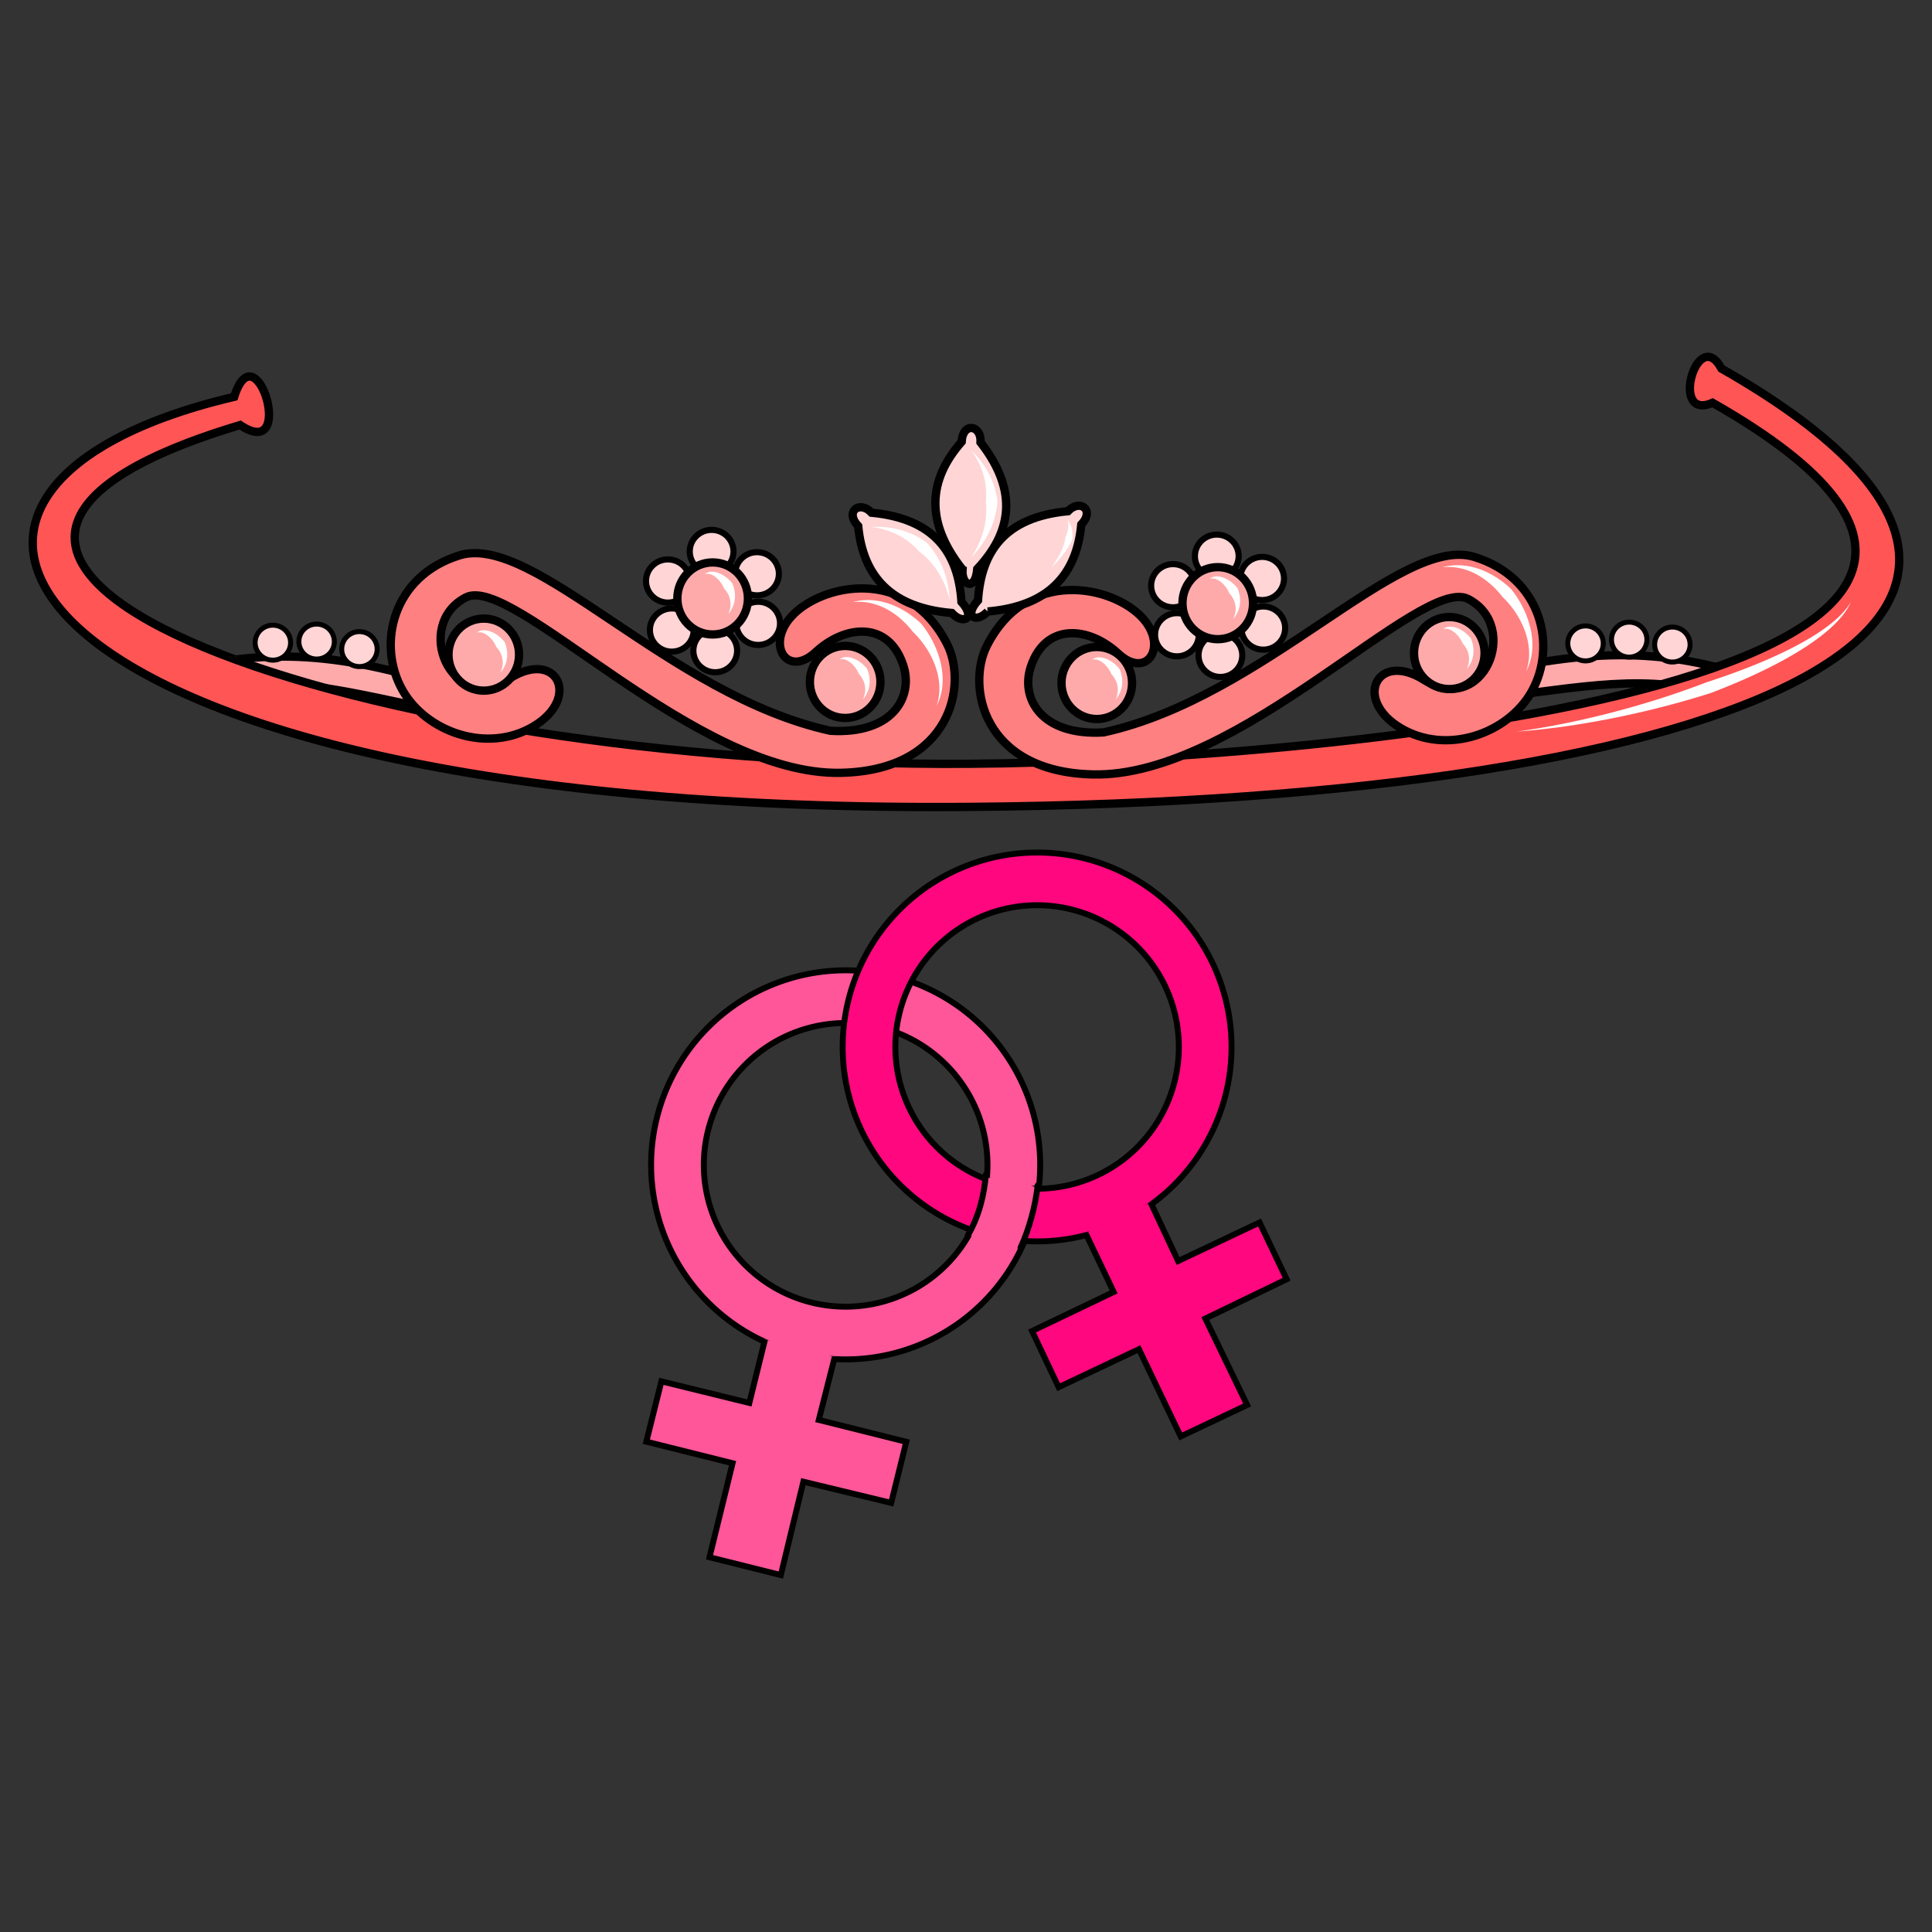 <?xml version="1.0" encoding="UTF-8"?>
<!-- Created with Inkscape (http://www.inkscape.org/) -->
<svg version="1.1" viewBox="0 0 256 256" xmlns="http://www.w3.org/2000/svg">
 <rect x="0" y="0" width="256" height="256" fill="#333333" stroke="none"/>
 <style>svg { cursor: default; }</style>
 <g fill-rule="evenodd" stroke="#000" stroke-width="1.102">
  <path d="m200.33 88.467c15.734-3.27 24.915-1.298 35.475 2.585l-4.68 1.796c-11.978-3.696-18.789-2.22-32.5-0.466zm-144.51 1.476c-15.43-4.496-24.736-3.25-35.569-0.209l4.524 2.158c12.232-2.744 18.906-0.737 32.437 2.088z" fill="#faa"/>
  <path d="m31.032 52.58c2.923-9.272 8.304 8.804 0.787 3.741-61.02 18.319 16.483 45.418 96.469 44.888 49.173-0.326 162.28-11.631 98.634-47.841-5.773 2.544-2.003-10.43 1.182-4.528 57.164 32.552 5.007 57.224-99.62 58.078-125.54 1.025-151.55-41.63-97.452-54.338z" fill="#f55"/>
  <path d="m104.89 81.66c3.88-4.235 15.268-6.828 20.611 3.699 2.69 5.298 0.646 16.719-14.068 17.043-19.355 0.427-43.477-26.458-49.699-23.248-7.016 3.62-2.033 15.677 5.847 10.72 6.224-3.917 9.434 2.595 3.116 6.37-6.11 3.649-14.217 0.775-17.372-4.808-3.421-6.053-1.313-15.116 7.574-17.85 9.879-3.04 27.75 18.561 49.142 23.248 8.23 0.487 11.024-4.48 9.648-8.676-1.943-5.926-7.707-5.37-11.597-1.765-3.791 3.512-6.662-0.957-3.202-4.733zm46.488 0.214c-3.88-4.234-15.269-6.827-20.612 3.7-2.689 5.297-0.646 16.718 14.07 17.043 19.354 0.427 43.476-26.458 49.698-23.249 7.015 3.62 2.033 15.677-5.847 10.72-6.224-3.916-9.434 2.596-3.116 6.37 6.109 3.65 14.217 0.775 17.372-4.807 3.42-6.053 1.312-15.117-7.574-17.851-9.88-3.04-27.75 18.562-49.142 23.248-8.23 0.488-11.025-4.48-9.649-8.675 1.944-5.927 7.708-5.37 11.598-1.766 3.79 3.512 6.662-0.957 3.202-4.733z" fill="#ff8080"/>
 </g>
 <g fill="#ffd5d5" stroke="#000">
  <path d="m126.12 81.226c-7.98-0.68-11.77-4.802-12.403-11.517-1.839-1.938 0.186-3.456 1.772-1.772 8.278 0.778 11.493 5.27 11.911 11.812 2.008 2.232 0.184 3.075-1.28 1.477zm4.752-0.201c7.98-0.68 11.77-4.801 12.403-11.517 1.84-1.937-0.186-3.456-1.772-1.772-8.277 0.779-11.492 5.27-11.91 11.813-2.009 2.231-0.184 3.075 1.28 1.476z" fill-rule="evenodd" stroke-width="1.102"/>
  <path d="m127.54 75.465c-4.974-6.276-4.573-11.861-0.117-16.925 0.15-2.667 2.644-2.234 2.505 0.075 5.108 6.56 4.041 11.98-0.435 16.77-0.248 2.991-2.113 2.241-1.952 0.08z" fill-rule="evenodd" stroke-width="1.102"/>
  <g stroke-linecap="round" stroke-linejoin="round" stroke-width=".813">
   <ellipse cx="94.294" cy="73.073" rx="2.899" ry="2.862"/>
   <ellipse cx="94.773" cy="86.215" rx="2.899" ry="2.862"/>
   <ellipse cx="89.015" cy="83.483" rx="2.899" ry="2.862"/>
   <ellipse cx="88.498" cy="76.986" rx="2.899" ry="2.862"/>
   <ellipse cx="100.31" cy="76.026" rx="2.899" ry="2.862"/>
   <ellipse cx="100.46" cy="82.597" rx="2.899" ry="2.862"/>
  </g>
 </g>
 <g fill="#faa" stroke="#000" stroke-linecap="round" stroke-linejoin="round" stroke-width="1.102">
  <ellipse cx="111.99" cy="90.361" rx="4.676" ry="4.774"/>
  <ellipse cx="145.33" cy="90.5" rx="4.676" ry="4.774"/>
  <ellipse cx="64.103" cy="86.741" rx="4.676" ry="4.774"/>
  <ellipse cx="192.04" cy="86.532" rx="4.676" ry="4.774"/>
 </g>
 <g fill="#ffd5d5" stroke="#000" stroke-linecap="round" stroke-linejoin="round" stroke-width=".659">
  <ellipse transform="rotate(1.127)" cx="49.309" cy="85.056" rx="2.348" ry="2.318"/>
  <ellipse transform="rotate(1.127)" cx="37.824" cy="84.43" rx="2.348" ry="2.318"/>
  <ellipse transform="rotate(1.127)" cx="43.618" cy="84.169" rx="2.348" ry="2.318"/>
 </g>
 <path d="m200.91 96.944c8.108-0.566 17.573-2.5 25.794-5.122 0.611-0.233 1.215-0.47 1.81-0.71 4.223-1.703 8.008-3.583 10.944-5.526 1.468-0.972 2.723-1.96 3.712-2.947 0.99-0.988 1.707-1.97 2.103-2.925-0.5 0.896-1.3 1.786-2.344 2.662-1.046 0.878-2.344 1.75-3.845 2.602-3.002 1.705-6.824 3.34-11.07 4.798-0.597 0.205-1.203 0.407-1.817 0.605-7.943 3.063-17.237 5.49-25.287 6.563zm-9.811-21.769c1.763-0.206 3.427 0.26 4.868 1.11 1.192 0.702 2.253 1.678 3.115 2.799 0.218 0.209 0.429 0.427 0.632 0.652 1.155 1.285 2.053 2.824 2.528 4.42 0.474 1.59 0.536 3.26-0.02 4.803 0.778-1.458 0.985-3.183 0.713-4.956-0.272-1.767-1.016-3.557-2.104-5.14a13.76 13.76 0 0 0-0.607-0.817c-1.154-1.097-2.483-1.976-3.89-2.524-1.716-0.668-3.515-0.832-5.235-0.347zm-78.141 4.614c1.763-0.206 3.428 0.261 4.868 1.11 1.193 0.702 2.254 1.678 3.116 2.799 0.217 0.209 0.428 0.427 0.631 0.653 1.155 1.284 2.053 2.823 2.53 4.42 0.473 1.589 0.535 3.26-0.022 4.803 0.779-1.46 0.986-3.184 0.713-4.957-0.271-1.766-1.015-3.557-2.104-5.14a13.76 13.76 0 0 0-0.606-0.817c-1.155-1.097-2.484-1.976-3.891-2.524-1.716-0.668-3.514-0.832-5.235-0.347zm2.522-9.963c2.824 0.36 4.88 1.612 6.26 3.206 0.165 0.12 0.325 0.246 0.482 0.378 1.788 1.498 3.041 3.67 3.615 6.094-0.102-2.465-0.922-5.02-2.598-7.083-0.148-0.182-0.302-0.36-0.464-0.534-2.002-1.46-4.461-2.216-7.295-2.061zm13.234-10.125c1.658 2.315 2.14 4.673 1.911 6.77 0.024 0.202 0.04 0.405 0.051 0.61 0.119 2.329-0.619 4.725-2.005 6.795 1.737-1.752 3.05-4.092 3.422-6.723 0.032-0.232 0.058-0.467 0.075-0.704-0.292-2.46-1.412-4.777-3.454-6.748zm12.767 9.156c0.104 0.458 0.106 0.902 0.022 1.337a4.16 4.16 0 0 1-0.328 0.985 4.4 4.4 0 0 1-0.056 0.37c-0.2 1.039-0.796 2.27-1.844 3.703 1.244-1.228 2.136-2.358 2.647-3.43 0.064-0.136 0.123-0.27 0.175-0.406 0.043-0.44 0.025-0.85-0.05-1.23a3.416 3.416 0 0 0-0.567-1.329zm3.235 18.574a1.07 1.07 0 0 1 0.628-0.02c0.209 0.05 0.423 0.152 0.63 0.292 0.42 0.28 0.823 0.72 1.11 1.24 0.066 0.123 0.127 0.248 0.18 0.377 0.308 0.328 0.57 0.737 0.72 1.209 0.193 0.615 0.203 1.37-0.181 2.198 0.587-0.697 0.874-1.473 0.9-2.284a4.267 4.267 0 0 0-0.35-1.793 4.668 4.668 0 0 0-0.37-0.413c-0.544-0.54-1.187-0.91-1.785-1.061-0.301-0.075-0.59-0.095-0.849-0.051-0.26 0.043-0.475 0.148-0.633 0.306zm-33.47-0.041a1.07 1.07 0 0 1 0.629-0.02c0.208 0.05 0.422 0.152 0.63 0.292 0.419 0.28 0.822 0.72 1.109 1.24 0.067 0.123 0.127 0.249 0.18 0.377 0.309 0.328 0.571 0.737 0.72 1.209 0.194 0.615 0.203 1.37-0.18 2.198 0.586-0.696 0.873-1.473 0.9-2.284a4.267 4.267 0 0 0-0.35-1.792 4.67 4.67 0 0 0-0.37-0.414c-0.545-0.54-1.187-0.91-1.786-1.06-0.3-0.076-0.59-0.096-0.848-0.052-0.26 0.043-0.475 0.148-0.634 0.306zm80.013-4.02a1.07 1.07 0 0 1 0.628-0.021c0.208 0.05 0.423 0.153 0.63 0.292 0.42 0.28 0.823 0.72 1.109 1.24 0.067 0.123 0.127 0.249 0.18 0.377 0.31 0.328 0.571 0.737 0.72 1.209 0.194 0.615 0.203 1.37-0.18 2.198 0.587-0.696 0.873-1.473 0.9-2.284a4.267 4.267 0 0 0-0.35-1.792 4.669 4.669 0 0 0-0.37-0.413c-0.544-0.54-1.187-0.912-1.786-1.062-0.3-0.075-0.59-0.095-0.848-0.051-0.26 0.043-0.475 0.148-0.633 0.306zm-128.04 0.47a1.07 1.07 0 0 1 0.629-0.02c0.208 0.05 0.422 0.153 0.63 0.292 0.419 0.28 0.822 0.721 1.109 1.24 0.067 0.123 0.127 0.249 0.18 0.377 0.309 0.328 0.571 0.737 0.72 1.209 0.194 0.615 0.203 1.37-0.18 2.198 0.586-0.696 0.873-1.473 0.9-2.284a4.267 4.267 0 0 0-0.35-1.792 4.669 4.669 0 0 0-0.37-0.413c-0.545-0.54-1.187-0.912-1.786-1.062-0.3-0.075-0.59-0.095-0.848-0.051-0.26 0.043-0.475 0.148-0.634 0.306z" fill="#fff" fill-rule="evenodd"/>
 <ellipse cx="94.429" cy="79.299" rx="4.676" ry="4.774" fill="#faa" stroke="#000" stroke-linecap="round" stroke-linejoin="round" stroke-width="1.102"/>
 <path d="m93.399 76.084a1.07 1.07 0 0 1 0.629-0.02c0.208 0.05 0.422 0.152 0.63 0.292 0.419 0.28 0.822 0.72 1.109 1.24 0.067 0.123 0.127 0.248 0.18 0.377 0.309 0.328 0.571 0.737 0.72 1.208 0.194 0.616 0.203 1.37-0.18 2.198 0.586-0.696 0.873-1.472 0.9-2.283a4.267 4.267 0 0 0-0.35-1.793 4.669 4.669 0 0 0-0.37-0.413c-0.545-0.54-1.187-0.911-1.786-1.061-0.3-0.075-0.59-0.095-0.848-0.052-0.26 0.044-0.475 0.15-0.634 0.307z" fill="#fff" fill-rule="evenodd"/>
 <g fill="#ffd5d5" stroke="#000" stroke-linecap="round" stroke-linejoin="round" stroke-width=".813">
  <ellipse cx="161.23" cy="73.697" rx="2.899" ry="2.862"/>
  <ellipse cx="161.71" cy="86.838" rx="2.899" ry="2.862"/>
  <ellipse cx="155.95" cy="84.107" rx="2.899" ry="2.862"/>
  <ellipse cx="155.43" cy="77.61" rx="2.899" ry="2.862"/>
  <ellipse cx="167.24" cy="76.65" rx="2.899" ry="2.862"/>
  <ellipse cx="167.39" cy="83.221" rx="2.899" ry="2.862"/>
 </g>
 <ellipse cx="161.36" cy="79.923" rx="4.676" ry="4.774" fill="#faa" stroke="#000" stroke-linecap="round" stroke-linejoin="round" stroke-width="1.102"/>
 <path d="m160.33 76.708a1.07 1.07 0 0 1 0.628-0.02c0.209 0.05 0.423 0.152 0.63 0.292 0.42 0.28 0.823 0.72 1.11 1.24 0.066 0.123 0.127 0.248 0.18 0.377 0.308 0.328 0.57 0.737 0.72 1.208 0.193 0.616 0.203 1.37-0.181 2.198 0.587-0.696 0.874-1.472 0.9-2.283a4.266 4.266 0 0 0-0.35-1.793 4.667 4.667 0 0 0-0.37-0.413c-0.544-0.54-1.187-0.911-1.785-1.061-0.301-0.076-0.59-0.095-0.849-0.052-0.26 0.044-0.475 0.149-0.633 0.307z" fill="#fff" fill-rule="evenodd"/>
 <g fill="#ffd5d5" stroke="#000" stroke-linecap="round" stroke-linejoin="round" stroke-width=".659">
  <ellipse transform="rotate(-2.374)" cx="217.87" cy="94.511" rx="2.348" ry="2.318"/>
  <ellipse transform="rotate(-2.374)" cx="206.38" cy="93.884" rx="2.348" ry="2.318"/>
  <ellipse transform="rotate(-2.374)" cx="212.18" cy="93.623" rx="2.348" ry="2.318"/>
 </g>
 <g transform="matrix(.508 .127 -.127 .508 -74.331 46.022)" fill="#f59" stroke="#000" stroke-width="1.499">
  <path d="m395.49 65.143a49.228 49.228 0 0 0-49.229 49.229 49.228 49.228 0 0 0 49.229 49.227 49.228 49.228 0 0 0 49.227-49.227 49.228 49.228 0 0 0-49.227-49.229zm0 13.34a35.887 35.887 0 0 1 35.887 35.889 35.887 35.887 0 0 1-35.887 35.887 35.887 35.887 0 0 1-35.887-35.887 35.887 35.887 0 0 1 35.887-35.889z" stroke-linecap="round" stroke-linejoin="round"/>
  <path d="m386.41 162.16 0.048 16.571-22.913 0.093v15.736h22.495l0.103 24.494h18.608l-0.197-24.307 22.861-0.186-0.045-15.922h-22.819l0.059-16.454" fill-rule="evenodd"/>
 </g>
 <g transform="matrix(.473 -.224 .224 .473 -75.263 173.22)" fill="#ff077e" stroke="#000" stroke-width="1.499">
  <path d="m395.49 65.143a49.228 49.228 0 0 0-49.229 49.229 49.228 49.228 0 0 0 49.229 49.227 49.228 49.228 0 0 0 49.227-49.227 49.228 49.228 0 0 0-49.227-49.229zm0 13.34a35.887 35.887 0 0 1 35.887 35.889 35.887 35.887 0 0 1-35.887 35.887 35.887 35.887 0 0 1-35.887-35.887 35.887 35.887 0 0 1 35.887-35.889z" stroke-linecap="round" stroke-linejoin="round"/>
  <path d="m386.41 162.16 0.048 16.571-22.913 0.093v15.736h22.495l0.103 24.494h18.608l-0.197-24.307 22.861-0.186-0.045-15.922h-22.819l0.059-16.454" fill-rule="evenodd"/>
 </g>
 <path d="m130.86 156.15c-0.298 2.801-1.126 5.529-2.316 7.49 1.661 1.422 4.039 1.56 6.569 1.426 1.02-2.412 1.794-4.991 2.13-7.725-2.04-0.808-3.974-2.11-6.383-1.191z" fill="#f59" stroke-width="3.138"/>
 <path d="m128.22 163.74c1.549-2.634 2.197-5.513 2.415-8.121" fill="none" stroke="#000" stroke-linecap="round" stroke-linejoin="round" stroke-width=".785"/>
 <path d="m135.22 165.34c1.163-2.511 2.01-5.666 2.277-8.287" fill="none" stroke="#000" stroke-linecap="round" stroke-linejoin="round" stroke-width=".785"/>
</svg>
